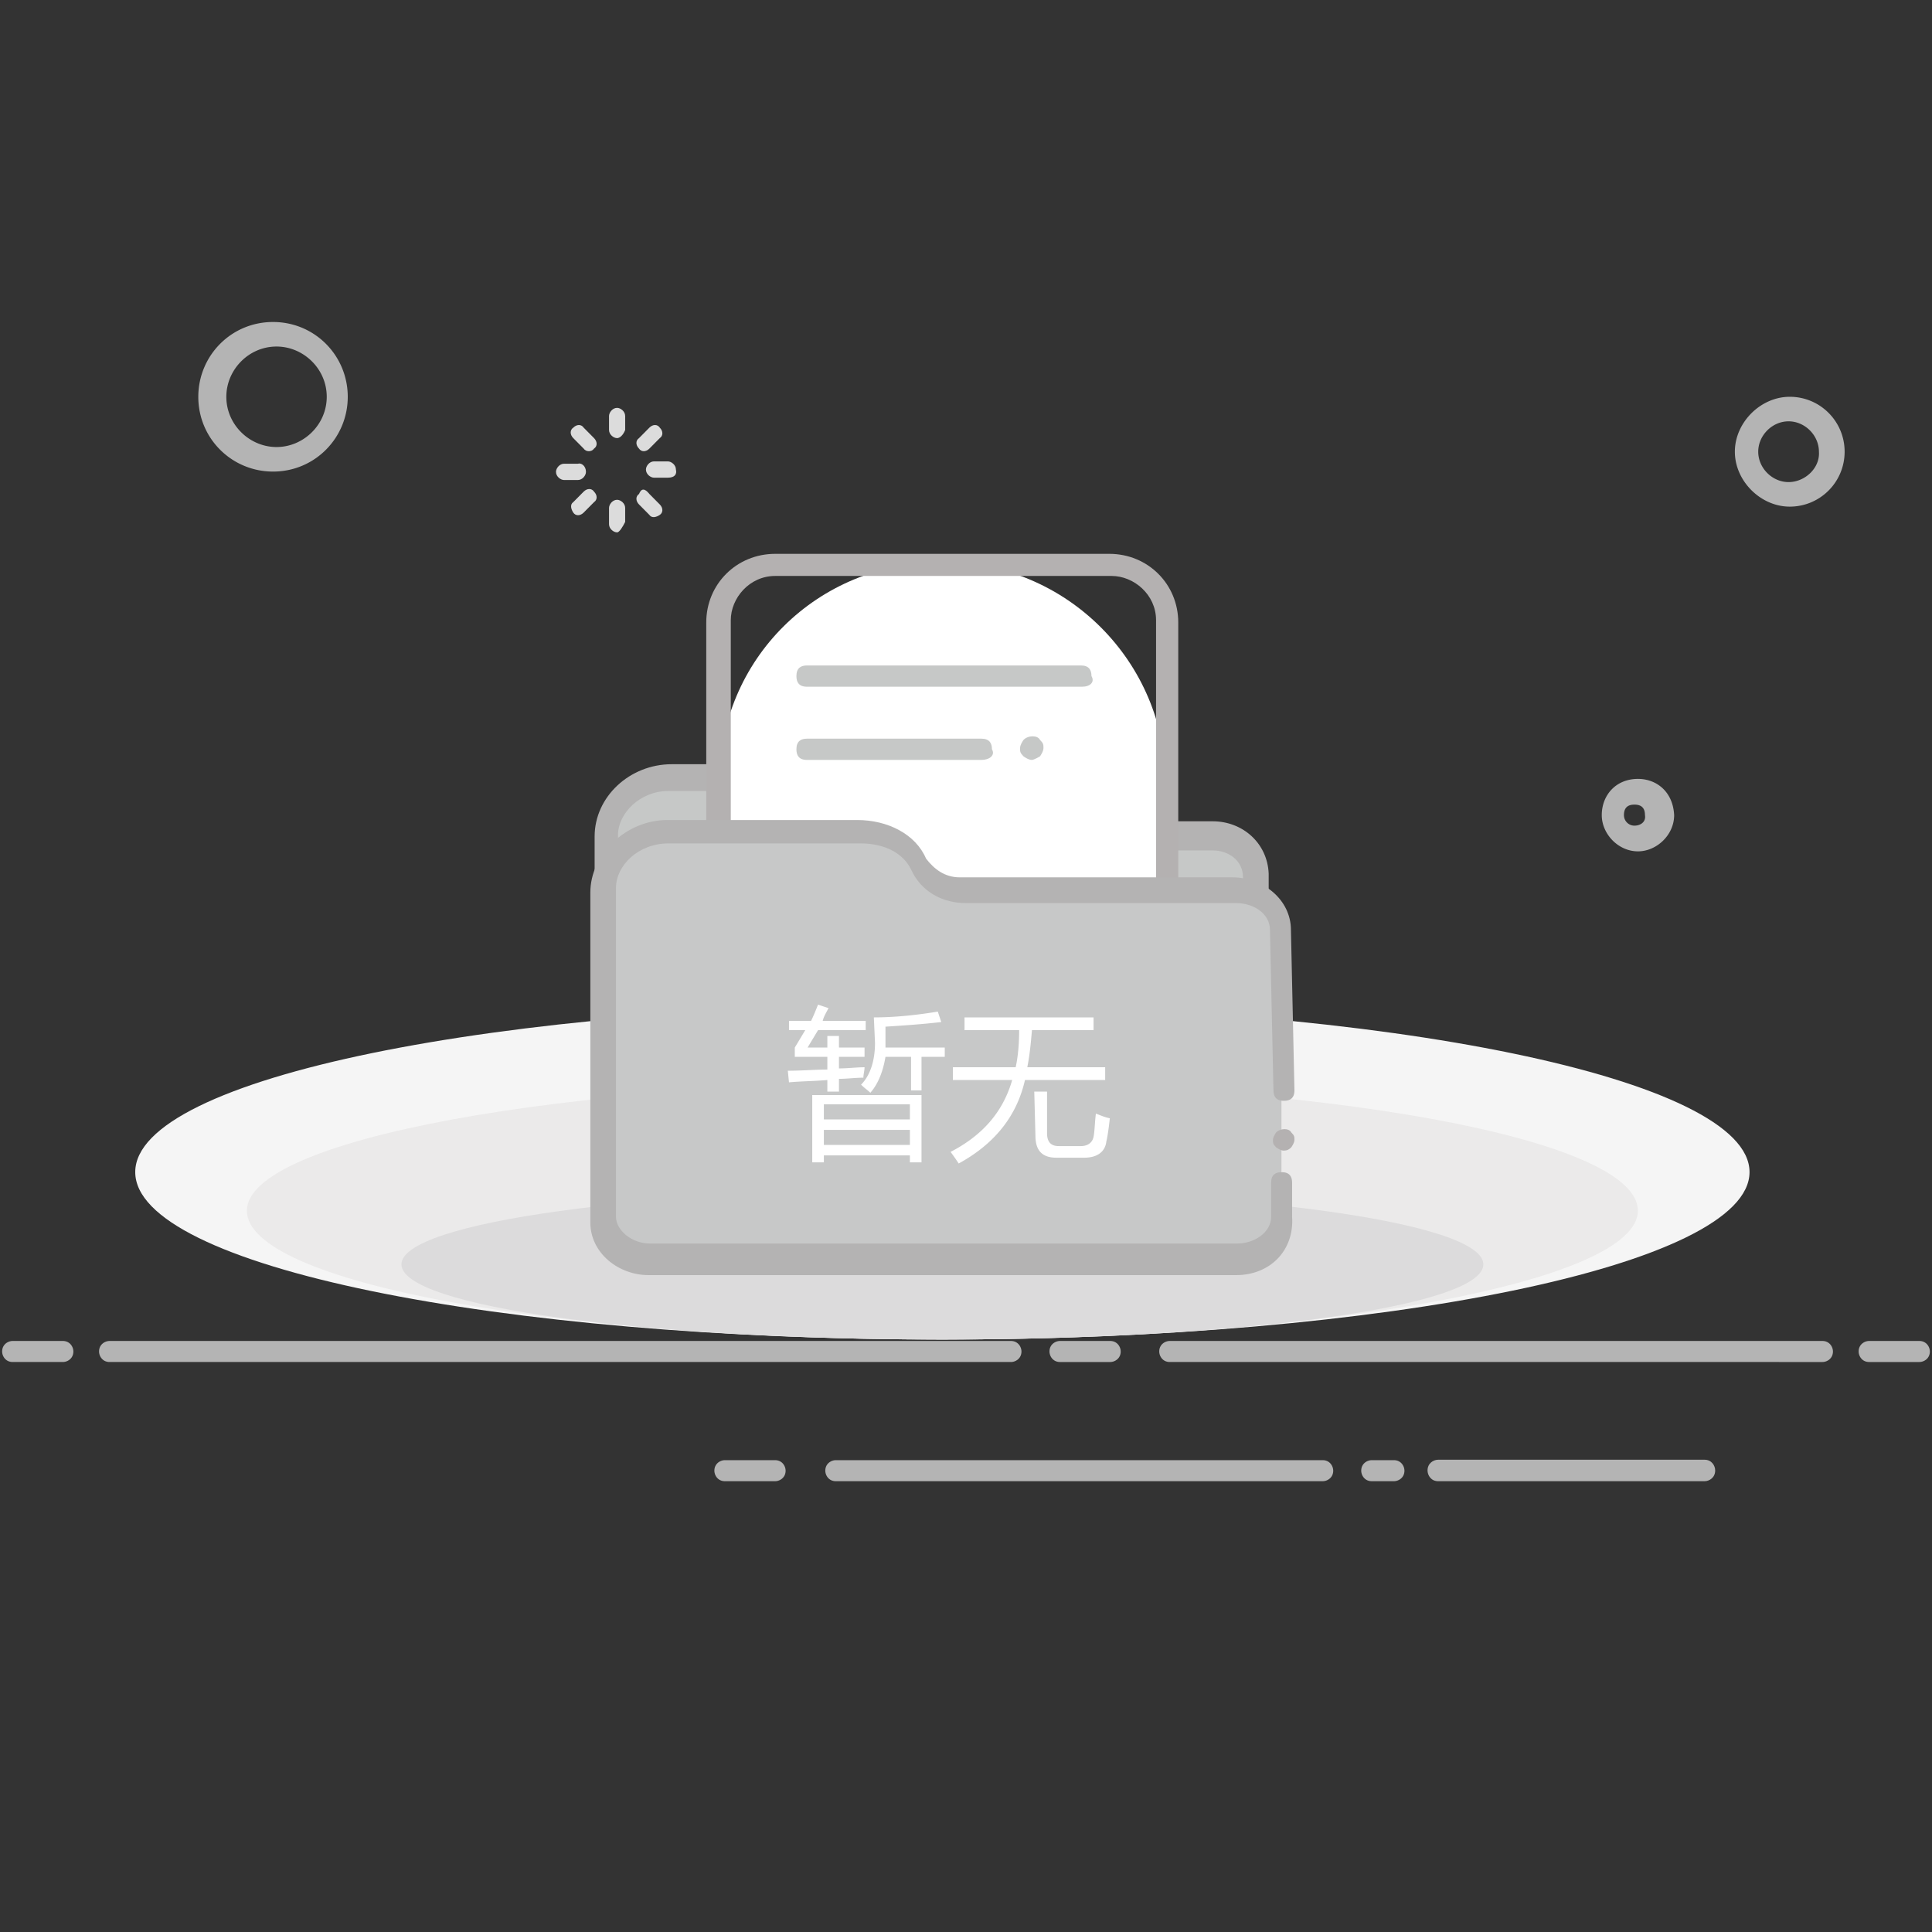 <?xml version="1.0" standalone="no"?><!DOCTYPE svg PUBLIC "-//W3C//DTD SVG 1.1//EN" "http://www.w3.org/Graphics/SVG/1.1/DTD/svg11.dtd"><svg t="1724676624310" class="icon" viewBox="0 0 1024 1024" version="1.1" xmlns="http://www.w3.org/2000/svg" p-id="9547" xmlns:xlink="http://www.w3.org/1999/xlink" width="256" height="256"><rect x="0" y="0" width="1024" height="1024" fill="#333333" stroke="none"/><path d="M71.68 621.227c0 49.921 191.784 88.747 427.495 88.747S927.289 670.531 927.289 621.227s-191.784-88.747-427.495-88.747S71.68 571.308 71.68 621.227z" fill="#F5F5F5" p-id="9548"></path><path d="M33.319 721.893c2.476 0 5.568-1.859 5.568-5.575 0-2.476-1.857-5.575-5.568-5.575H6.708c-2.476 0-5.571 1.859-5.571 5.575 0 2.478 1.857 5.575 5.571 5.575h26.61z m502.506 0c2.476 0 5.571-1.859 5.571-5.575 0-2.476-1.857-5.575-5.571-5.575H58.072c-2.476 0-5.571 1.859-5.571 5.575 0 2.478 1.857 5.575 5.571 5.575h477.753z m52.604 0c2.474 0 5.568-1.859 5.568-5.575 0-2.476-1.857-5.575-5.568-5.575h-26.613c-2.474 0-5.568 1.859-5.568 5.575 0 2.478 1.857 5.575 5.568 5.575h26.613z m428.863 0c2.476 0 5.571-1.859 5.571-5.575 0-2.476-1.857-5.575-5.571-5.575h-26.61c-2.476 0-5.568 1.859-5.568 5.575 0 2.478 1.857 5.575 5.568 5.575h26.61z m-51.364 0c2.476 0 5.571-1.859 5.571-5.575 0-2.476-1.857-5.575-5.571-5.575H619.989c-2.474 0-5.568 1.859-5.568 5.575 0 2.478 1.857 5.575 5.568 5.575H965.928zM410.817 785.067c2.476 0 5.571-1.859 5.571-5.575 0-2.476-1.857-5.575-5.571-5.575h-26.61c-2.476 0-5.571 1.859-5.571 5.575 0 2.48 1.857 5.575 5.571 5.575h26.61z m327.992 0c2.476 0 5.571-1.859 5.571-5.575 0-2.476-1.857-5.575-5.571-5.575h-11.758c-2.476 0-5.571 1.859-5.571 5.575 0 2.48 1.857 5.575 5.571 5.575h11.758z m-37.751 0c2.478 0 5.571-1.859 5.571-5.575 0-2.476-1.857-5.575-5.568-5.575H442.998c-2.476 0-5.571 1.859-5.571 5.575 0 2.48 1.857 5.575 5.571 5.575h258.062zM948.602 210.307c-15.472 0-29.086 13.624-29.086 29.109 0 15.483 13.615 29.109 29.086 29.109 16.09 0 29.086-13.007 29.086-29.109 0-16.104-12.993-29.111-29.086-29.111z m-0.619 45.211c-8.663 0-16.088-7.432-16.088-16.102 0-8.67 7.425-16.104 16.088-16.104 8.665 0 16.09 7.432 16.09 16.104 0.619 8.67-7.425 16.102-16.088 16.102z m-79.831 157.316c-11.758 0-19.183 8.67-19.183 19.201 0 9.91 8.663 19.199 19.183 19.199 9.901 0 19.183-8.67 19.183-19.199-0.617-12.388-9.282-19.201-19.183-19.201z m-1.857 24.774a5.548 5.548 0 0 1-5.571-5.575c0-4.333 2.476-5.573 5.571-5.573 4.333 0 5.571 2.478 5.571 5.575 0.619 3.716-2.476 5.575-5.571 5.575zM144.712 170.667c-22.278 0-39.606 17.961-39.606 39.64 0 22.296 17.945 39.638 39.606 39.638 22.278 0 39.606-17.961 39.606-39.64C184.32 188.628 166.989 170.667 144.712 170.667z m1.857 66.271c-14.234 0-26.61-11.767-26.61-26.633 0-14.245 11.758-26.631 26.61-26.631 14.234 0 26.61 11.767 26.61 26.631 0 14.866-12.379 26.633-26.61 26.633z" fill="#B4B4B4" p-id="9549"></path><path d="M353.972 253.183h-7.334c-1.834 0-4.278-1.85-4.278-4.319 0-1.85 1.832-4.317 4.278-4.317h7.334c1.834 0 4.278 1.85 4.278 4.317 0.612 2.469-0.612 4.319-4.278 4.319z m-9.78-15.419c-1.832 1.85-4.278 1.85-5.5 0-1.834-1.85-1.834-4.317 0-5.552l5.5-5.55c1.834-1.85 4.278-1.85 5.502 0 1.832 1.852 1.832 4.319 0 5.552l-5.502 5.55zM327.079 282.169c-1.834 0-4.278-1.85-4.278-4.317v-8.636c0-1.85 1.832-4.317 4.278-4.317 1.832 0 4.278 1.85 4.278 4.317v7.402c-1.222 2.467-3.056 5.55-4.278 5.55z m0-49.955c-1.834 0-4.278-1.85-4.278-4.317v-7.402c0-1.85 1.832-4.317 4.278-4.317 1.832 0 4.278 1.85 4.278 4.317v7.402c-1.222 3.083-3.056 4.317-4.278 4.317z m-17.727 39.472c-1.832 1.85-4.278 1.85-5.5 0-1.222-1.852-1.834-4.319 0-5.552l5.5-5.55c1.834-1.85 4.278-1.85 5.502 0 1.832 1.85 1.832 4.317 0 5.552l-5.502 5.55z m0-33.922l-5.5-5.552c-1.834-1.848-1.834-4.314 0-5.55 1.834-1.85 4.278-1.85 5.5 0l5.502 5.552c1.832 1.85 1.832 4.317 0 5.55-1.224 1.85-4.278 1.85-5.502 0z m1.224 12.334c0 1.852-1.834 4.319-4.278 4.319h-7.336c-1.834 0-4.278-1.85-4.278-4.317 0-1.852 1.834-4.319 4.278-4.319h7.334c1.834-0.614 4.278 1.233 4.278 4.319z m33.615 11.719l5.502 5.552c1.832 1.848 1.832 4.317 0 5.55-1.834 1.233-4.278 1.85-5.502 0l-5.5-5.552c-1.834-1.85-1.834-4.317 0-5.55 1.222-3.083 3.056-3.083 5.5 0z" fill="#DCDCDC" p-id="9550"></path><path d="M130.844 641.707c0 38.131 165.146 68.267 368.64 68.267s368.64-30.752 368.64-68.267c0-38.131-165.146-68.267-368.64-68.267S130.844 604.192 130.844 641.707z" fill="#EBEAEA" p-id="9551"></path><path d="M212.764 670.151c0 22.401 128.53 39.822 286.72 39.822s286.72-17.422 286.72-39.822c0-22.401-128.53-39.822-286.72-39.822s-286.72 17.422-286.72 39.822z" fill="#DCDBDC" p-id="9552"></path><path d="M640.849 441.583h-139.218c-8.663 0-17.945-5.571-22.278-13.617-5.566-9.901-16.086-16.09-30.936-16.09h-94.67c-19.183 0-34.031 13.617-34.031 30.945v173.912c0 11.758 9.899 20.423 23.513 20.423h298.858c13.612 0 23.513-8.665 23.513-20.423V462.006c-1.857-11.758-12.993-20.423-24.751-20.423z" fill="#C6C8C7" p-id="9553"></path><path d="M642.708 435.302h-139.314c-5.575 0-11.765-4.324-16.1-9.88-6.811-12.964-20.434-20.373-35.294-20.373h-95.972c-22.289 0-40.864 17.287-40.864 38.279v172.872c0 16.052 13.003 27.782 29.102 27.782h297.201c17.337 0 29.102-12.966 30.959-29.635v-151.263c-0.619-16.052-13.621-27.785-29.719-27.785z m16.097 181.514c0 8.643-7.43 14.199-16.1 14.199H343.645c-8.668 0-16.097-5.557-16.097-14.199V442.709c0-11.73 11.765-23.461 26.624-23.461h97.828c9.908 0 19.194 4.938 23.529 13.585 5.573 11.728 16.1 17.904 27.864 17.904h139.312c8.67 0 16.1 5.555 16.1 14.199v151.88z" fill="#B4B3B3" p-id="9554"></path><path d="M500.725 564.338h-2.48C431.957 564.338 381.156 511.709 381.156 447.315v-32.195C381.156 348.87 433.814 298.098 498.244 298.098h2.48C565.155 298.098 617.813 350.727 617.813 415.12v29.1C617.813 510.471 565.155 564.338 500.725 564.338z" fill="#FFFFFF" p-id="9555"></path><path d="M588.586 571.164h-177.721c-20.434 0-36.536-16.04-36.536-36.4v-204.818c0-20.359 16.1-36.4 36.536-36.4h177.102c20.434 0 36.536 16.04 36.536 36.4v204.202c1.857 20.976-15.481 37.016-35.917 37.016z m-177.721-265.896c-13.624 0-23.532 11.721-23.532 23.443v204.204c0 13.574 11.765 23.443 23.529 23.443h178.344c13.621 0 23.529-11.719 23.529-23.443v-204.204c0-13.571-11.765-23.443-23.529-23.443h-178.342z" fill="#B4B1B1" p-id="9556"></path><path d="M573.538 363.975h-145.838c-4.344 0-5.584-2.503-5.584-5.632 0-4.38 2.48-5.632 5.584-5.632h145.219c4.344 0 5.584 2.503 5.584 5.632 1.861 3.129-0.621 5.632-4.965 5.632zM520.169 402.773h-92.469c-4.344 0-5.584-2.503-5.584-5.632 0-4.38 2.48-5.632 5.584-5.632h92.469c4.344 0 5.584 2.503 5.584 5.632 1.861 3.129-1.24 5.632-5.584 5.632z m26.683 0c-1.861 0-4.344-1.877-4.344-1.877-1.861-1.877-1.861-2.503-1.861-4.38s1.861-4.38 1.861-4.38c2.483-2.503 7.448-2.503 8.69 0 1.861 1.877 1.861 2.503 1.861 4.38s-1.861 4.38-1.861 4.38-3.104 1.877-4.346 1.877z" fill="#C6C8C7" p-id="9557"></path><path d="M655.61 471.165H510.589c-9.915 0-19.21-5.571-23.55-13.617-5.575-9.901-17.97-16.09-30.986-16.09h-101.014C335.826 441.458 319.716 455.075 319.716 472.403v173.912c0 11.758 11.776 20.423 23.55 20.423h312.343c13.635 0 23.552-8.665 23.552-20.423v-153.486c1.238-11.141-9.917-21.663-23.552-21.663z" fill="#C7C8C8" p-id="9558"></path><path d="M655.61 469.827H510.589c-9.915 0-19.21-4.349-23.55-11.806-5.575-8.697-17.97-14.288-30.986-14.288h-101.014C335.826 443.733 319.716 455.537 319.716 470.448v149.725c0 9.94 11.776 19.258 23.55 19.258h312.343c13.635 0 23.552-8.697 23.552-19.258v-131.709c1.238-9.94-9.917-18.637-23.552-18.637z" fill="#C7C8C8" p-id="9559"></path><path d="M655.187 675.84H343.782c-16.065 0-30.893-11.781-30.893-27.903v-174.861c0-20.464 19.153-38.446 40.778-38.446h100.714c16.065 0 30.893 7.441 36.454 20.462 4.324 5.582 9.885 9.921 17.918 9.921h144.58c16.065 0 30.893 11.783 30.893 27.903l1.855 84.951c0 4.339-2.471 5.58-5.561 5.58-4.324 0-5.559-2.48-5.559-5.58l-1.855-84.951c0-8.681-8.649-14.261-17.918-14.261H511.841c-11.737 0-23.477-5.58-29.038-17.981-4.324-8.681-14.211-13.642-26.569-13.642h-101.945c-16.065 0-27.807 11.781-27.807 23.563v174.239c0 7.441 8.652 14.263 17.92 14.263h311.403c8.652 0 17.92-5.582 17.92-14.263v-17.981c0-4.339 2.471-5.58 5.559-5.58 4.324 0 5.561 2.48 5.561 5.58v17.981C686.08 662.819 673.105 675.84 655.187 675.84z" fill="#B4B3B3" p-id="9560"></path><path d="M680.391 609.849c-1.707 0-3.982-1.707-3.982-1.707-1.707-1.707-1.707-2.276-1.707-3.982s1.707-3.982 1.707-3.982c2.276-2.276 6.827-2.276 7.964 0 1.707 1.707 1.707 2.276 1.707 3.982s-1.707 3.982-1.707 3.982c-1.138 1.138-2.276 1.707-3.982 1.707z" fill="#B4B1B1" p-id="9561"></path><path d="M903.484 785.067c2.489 0 5.6-1.896 5.6-5.689 0-2.528-1.866-5.689-5.6-5.689H762.22c-2.489 0-5.6 1.896-5.6 5.689 0 2.528 1.866 5.689 5.6 5.689h141.262z" fill="#B4B4B4" p-id="9562"></path><path d="M428.039 555.22h10.474v-6.146h6.16v6.144h13.555v4.917h-13.555v6.146c4.929 0 9.243-0.614 13.555-0.614 0 1.843-0.614 3.686-0.614 5.53-4.314 0-8.627 0.614-12.941 0.614v6.761h-6.16v-6.144c-6.779 0.614-13.555 0.614-20.332 1.229l-0.617-6.144c7.396 0 14.17-0.614 20.949-0.614v-6.763h-17.251v-4.915l5.543-9.218h-8.624v-4.917h11.705c1.233-2.458 2.464-5.53 3.698-8.604l5.546 1.843c-1.233 2.458-2.464 4.301-3.081 6.761h22.797v4.915H433.584l-5.546 9.221z m2.464 25.197h57.915v35.644h-6.16v-3.686h-45.593v3.686h-6.162v-35.644z m51.755 4.915h-45.593v7.989h45.593v-7.987z m-45.593 21.511h45.593v-7.989h-45.593v7.987z m26.492-67.602c11.091 0 22.797-1.229 33.888-3.072l1.848 5.53c-10.474 1.229-20.332 1.843-29.573 2.458v11.064h31.421v4.915h-12.322v17.822H482.873v-17.822h-13.553c-1.233 7.375-3.698 14.136-8.01 19.053-1.233-1.229-3.081-2.458-4.929-4.303 4.929-4.915 7.393-12.905 7.393-22.125l-0.614-13.519z m41.898 26.426h33.269c1.233-5.53 1.85-12.293 1.85-19.665h-28.959v-6.761h68.39v6.758h-32.654c-0.614 7.375-1.231 13.521-2.464 19.668h41.281v6.758h-42.512c-4.314 19.053-16.02 33.803-35.121 44.25a123.31 123.31 0 0 0-4.312-6.144c16.634-8.606 27.725-20.896 32.654-38.104h-31.421v-6.761z m43.129 12.905h6.777v22.125c0 4.301 1.848 6.758 6.162 6.758h11.705c3.698 0 6.162-1.843 6.777-4.915 0.617-3.072 0.617-7.373 1.233-12.29 1.848 0.614 4.312 1.843 7.393 2.458-0.614 5.53-1.233 9.833-1.848 12.293-0.617 5.53-4.929 8.602-11.708 8.602h-14.787c-7.393 0-11.091-3.686-11.091-11.674l-0.614-23.356z" fill="#FFFFFF" p-id="9563"></path></svg>